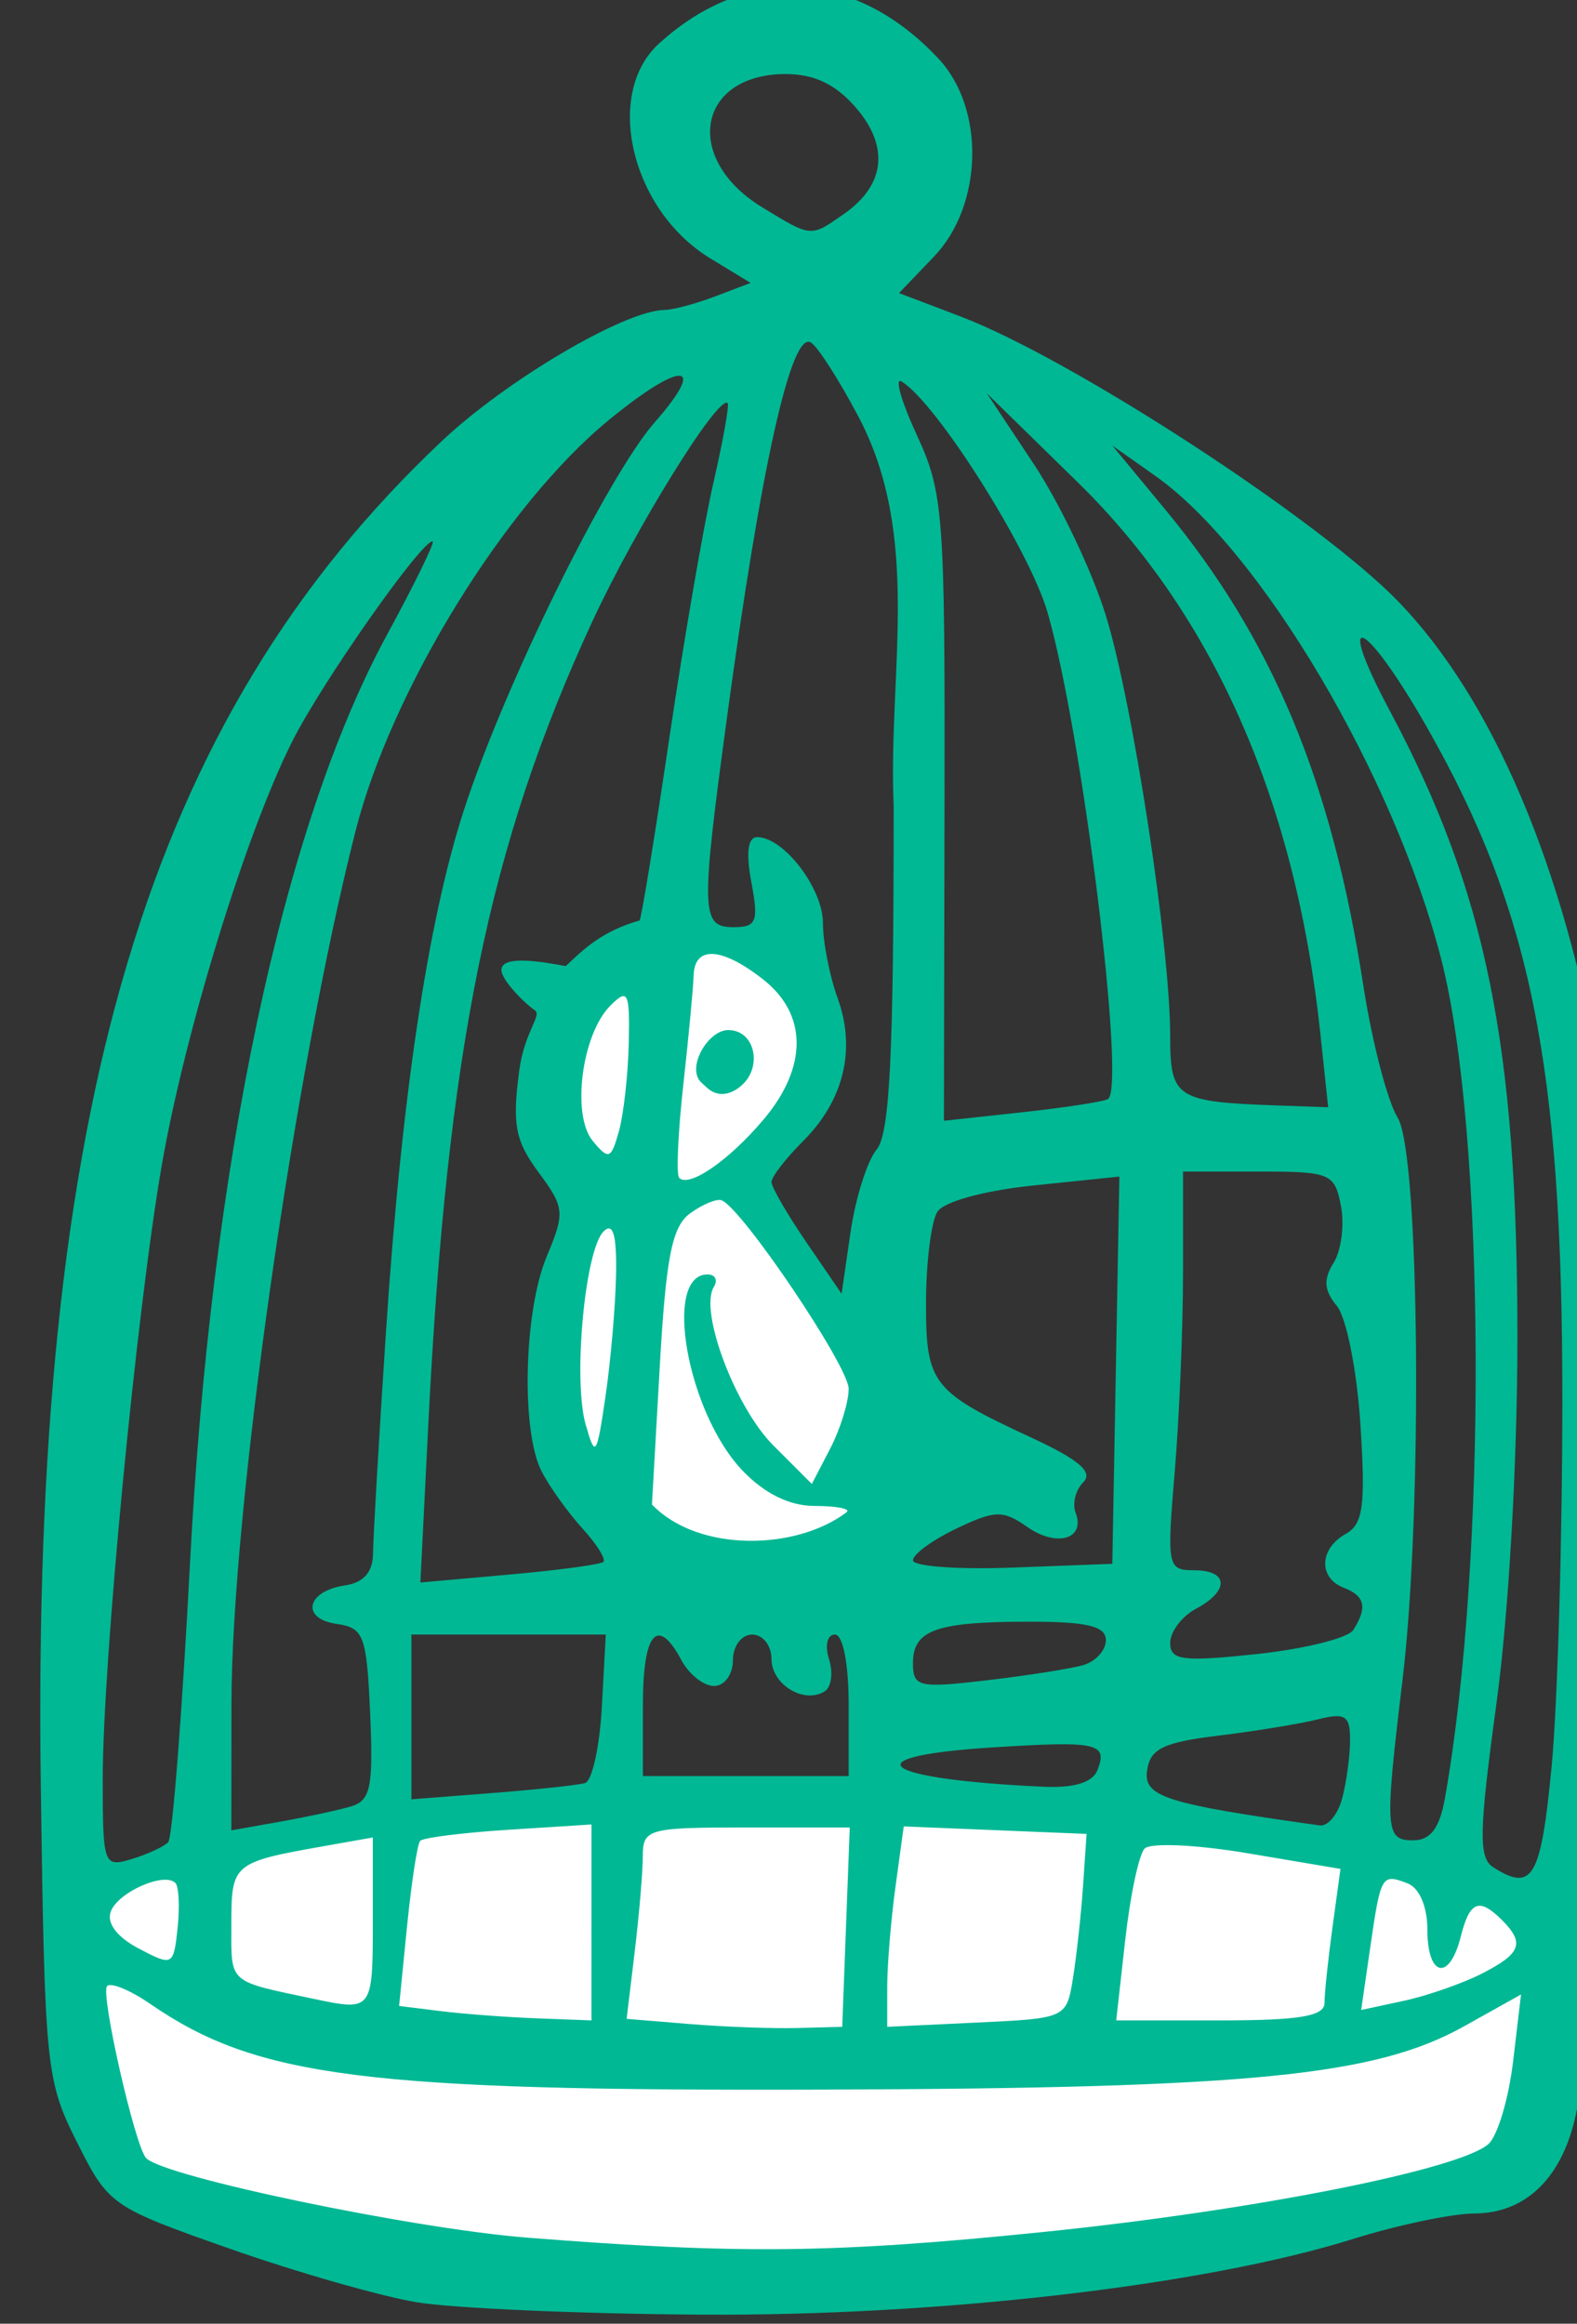 <?xml version="1.0" ?><svg height="176.187mm" viewBox="0 0 119.578 176.187" width="119.578mm" xmlns="http://www.w3.org/2000/svg">
    <rect x="0" y="0" width="119.578" height="176.187" fill="#333333" stroke="none"/>
    <path d="m 12245.83,2273.633 c -16.924,-0.791 -32.667,9.402 -41.527,28.561 -8.574,24.506 9.672,46.297 9.672,46.297 0,0 -24.624,41.852 -3.498,76.049 21.125,34.197 72.429,36.295 72.429,36.295 l 25.582,-48.641 -51.234,-70.678 c 0,0 9.053,-2.037 17.627,-20.309 8.573,-18.271 3.908,-37.901 -17.217,-45.246 -3.961,-1.377 -7.928,-2.146 -11.834,-2.328 z m 31.195,247.719 c -49.184,0.471 -101.555,3.975 -132.621,9.082 -49.705,8.171 -79.088,16.149 -76.707,30.268 0,0 -1.382,26.086 2.918,51.096 4.301,25.01 67.276,42.826 160.203,44.574 92.927,1.748 166.347,-11.227 214.346,-20.236 47.999,-9.009 40.934,-20.437 44.467,-49.279 3.533,-28.842 0.232,-32.81 -14.514,-39.062 -14.745,-6.253 -59.827,-17.814 -118.293,-23.705 -21.924,-2.209 -50.288,-3.019 -79.799,-2.736 z" fill="#FFFFFF" transform="translate(-121.6,-3.598) matrix(0.265,0,0,0.265,-1816.691,612.958) translate(-4730.569,-4305.399)"/>
    <path d="m 7433.458,-1640.761 c -10.341,-1.73 -34.353,-8.611 -53.358,-15.292 -34.002,-11.953 -34.703,-12.441 -43.756,-30.464 -8.873,-17.669 -9.24,-21.265 -10.364,-101.645 -2.719,-194.349 30.401,-305.528 114.706,-385.073 18.555,-17.51 52.436,-37.458 63.777,-37.551 2.396,-0.028 8.917,-1.77 14.49,-3.888 l 10.132,-3.852 -11.553,-7.025 c -22.601,-13.744 -30.539,-46.995 -14.669,-61.448 25.182,-22.938 56.112,-21.249 80.038,4.371 13.342,14.286 12.685,41.925 -1.344,56.568 l -10.002,10.441 17.63,6.71 c 31.957,12.161 102.96,58.422 125.359,81.676 26.909,27.935 47.109,75.423 57.581,135.366 7.43,42.523 7.548,137.458 0.248,206.075 -3.011,28.335 -5.479,61.742 -5.481,74.236 0,28.239 -11.562,45.331 -30.693,45.409 -6.398,0.028 -22.019,3.303 -34.715,7.283 -42.393,13.29 -118.385,22.107 -186.674,21.659 -34.408,-0.226 -71.019,-1.826 -81.363,-3.556 z m 179.766,-20.135 c 59.858,-6.12 119.367,-17.934 127.084,-25.227 2.578,-2.439 5.707,-13.042 6.955,-23.561 l 2.266,-19.127 -16.215,9.062 c -25.51,14.258 -60.87,17.757 -183.533,18.161 -130.992,0.431 -162,-3.52 -192.489,-24.528 -5.683,-3.915 -11.239,-6.212 -12.345,-5.104 -1.998,1.997 8.031,46.086 11.203,49.259 5.365,5.364 76.254,20.145 108.993,22.725 60.854,4.795 87.921,4.492 148.082,-1.659 z m -56.849,-87.177 1.076,-28.519 h -29.595 c -28.229,0 -29.598,0.382 -29.628,8.28 0,4.554 -1.063,16.874 -2.324,27.378 l -2.296,19.098 17.967,1.48 c 9.881,0.815 23.76,1.328 30.845,1.141 l 12.881,-0.339 1.074,-28.519 z m 64.972,14.422 c 1.029,-6.414 2.321,-18.286 2.87,-26.382 l 1.002,-14.72 -26.159,-1.071 -26.159,-1.071 -2.36,17.224 c -1.3,9.473 -2.365,22.375 -2.371,28.67 v 11.446 l 25.656,-1.218 c 25.643,-1.217 25.656,-1.224 27.525,-12.88 z m -137.804,-15.771 v -28.028 l -23.78,1.514 c -13.077,0.833 -24.436,2.268 -25.245,3.189 -0.806,0.921 -2.49,11.922 -3.74,24.447 l -2.274,22.772 11.879,1.478 c 6.533,0.813 18.917,1.743 27.519,2.067 l 15.641,0.589 z m 209.755,23.022 c 0,-2.753 1.027,-12.506 2.282,-21.672 l 2.285,-16.666 -26.548,-4.478 c -14.675,-2.475 -27.875,-3.069 -29.512,-1.327 -1.628,1.733 -4.12,13.501 -5.536,26.15 l -2.572,22.999 h 29.799 c 22.678,0 29.802,-1.197 29.802,-5.006 z m -272.315,-23.003 v -24.329 l -13.8,2.446 c -26.305,4.662 -26.68,4.978 -26.68,22.471 0,17.15 -1.286,16.001 23.92,21.332 16.344,3.457 16.56,3.173 16.56,-21.919 z m 317.393,14.591 c 11.172,-5.709 12.29,-8.7 5.705,-15.286 -6.544,-6.543 -9.248,-5.448 -11.815,4.784 -3.215,12.813 -9.53,11.518 -9.53,-1.956 0,-6.66 -2.288,-12.033 -5.677,-13.334 -7.43,-2.851 -7.659,-2.459 -10.689,18.403 l -2.589,17.833 12.238,-2.637 c 6.731,-1.45 16.791,-4.964 22.358,-7.808 z m -373.894,-25.911 c -3.193,-3.192 -16.339,2.606 -18.464,8.142 -1.275,3.322 1.719,7.317 7.94,10.598 9.756,5.144 10.013,5.01 11.167,-5.826 0.649,-6.1 0.359,-11.912 -0.643,-12.914 z m 393.805,-33.349 c 1.697,-17.71 3.077,-65.319 3.063,-105.798 -0.028,-94.944 -9.031,-139.371 -38.794,-191.6 -17.735,-31.119 -26.829,-35.113 -10.584,-4.649 27.583,51.725 36.522,95.662 36.522,179.482 0,35.362 -2.481,78.744 -5.973,104.38 -5.043,37.043 -5.186,44.367 -0.919,47.07 11.266,7.137 13.615,3.071 16.684,-28.886 z m -395.847,21.666 c 1.198,-1.291 3.996,-37.121 6.221,-79.624 5.975,-114.17 26.476,-210.803 56.41,-265.874 7.976,-14.674 13.83,-26.679 13.01,-26.679 -3.34,0 -31.571,40.244 -40.149,57.229 -13.181,26.111 -30.762,83.263 -37.37,121.492 -7.204,41.673 -16.858,142.123 -16.858,175.39 0,24.645 0.248,25.34 8.28,22.915 4.554,-1.376 9.26,-3.557 10.455,-4.848 z m 365.294,-12.466 c 12.18,-68.197 11.655,-190.641 -1.03,-240.115 -13.474,-52.561 -51.605,-117.011 -81.843,-138.339 l -12.282,-8.664 15.141,18.302 c 30.732,37.143 47.67,77.815 56.662,136.06 2.501,16.192 6.933,33.273 9.853,37.959 6.304,10.123 7.195,112.503 1.397,160.757 -5.183,43.126 -4.995,45.999 3.017,45.999 4.949,0 7.565,-3.442 9.086,-11.96 z m -313.029,2.264 c 5.644,-1.661 6.444,-5.505 5.52,-26.483 -0.988,-22.453 -1.802,-24.643 -9.574,-25.744 -10.375,-1.471 -8.691,-9.389 2.341,-11.012 5.376,-0.791 8.012,-3.802 8.051,-9.2 0.028,-4.413 1.692,-32.863 3.693,-63.222 4.396,-66.753 11.945,-117.393 22.248,-149.23 11.523,-35.603 41.073,-95.666 54.71,-111.199 15.284,-17.408 7.775,-17.762 -13.148,-0.619 -29.692,24.331 -62.256,77.201 -72.553,117.794 -17.6,69.388 -35.413,194.706 -35.457,249.461 l -0.028,36.289 13.8,-2.446 c 7.59,-1.345 16.772,-3.32 20.401,-4.389 z m 283.633,-2.264 c 1.22,-4.554 2.241,-12.037 2.269,-16.63 0.056,-7.082 -1.35,-7.998 -9.171,-6.035 -5.073,1.273 -17.907,3.375 -28.521,4.67 -15.77,1.925 -19.493,3.745 -20.385,9.966 -1.074,7.521 5.241,9.53 49.419,15.724 2.293,0.322 5.169,-3.141 6.389,-7.695 z m -216.636,-4.429 c 2.023,-0.591 4.19,-10.393 4.811,-21.782 l 1.131,-20.708 h -27.812 -27.809 v 23.57 23.57 l 22.998,-1.788 c 12.652,-0.984 24.657,-2.272 26.68,-2.863 z m 146.641,-3.733 c 2.961,-7.718 0.028,-8.354 -29.805,-6.481 -41.217,2.587 -32.954,9.083 14.327,11.265 8.832,0.407 14.114,-1.224 15.478,-4.784 z m -71.204,-18.517 c 0,-11.891 -1.62,-20.239 -3.927,-20.239 -2.194,0 -2.942,3.109 -1.689,7.05 1.231,3.878 0.662,8.023 -1.261,9.212 -5.956,3.681 -15.202,-1.972 -15.202,-9.296 0,-3.831 -2.484,-6.966 -5.52,-6.966 -3.066,0 -5.52,3.271 -5.52,7.36 0,4.048 -2.426,7.36 -5.39,7.36 -2.964,0 -7.162,-3.312 -9.328,-7.36 -6.878,-12.852 -11.04,-7.997 -11.04,12.88 v 20.24 h 29.44 29.438 z m 67.16,-11.506 c 3.541,-1.028 6.439,-4.242 6.439,-7.141 0,-3.982 -5.329,-5.272 -21.779,-5.272 -26.788,0 -33.42,2.353 -33.42,11.857 0,6.831 1.601,7.202 21.16,4.908 11.636,-1.366 24.056,-3.324 27.599,-4.352 z m 77.22,-10.036 c 4.115,-6.418 3.367,-9.757 -2.702,-12.086 -7.311,-2.805 -7.032,-11.159 0.513,-15.382 5.034,-2.817 5.738,-8.018 4.242,-31.329 -0.988,-15.395 -4.013,-30.625 -6.734,-33.904 -3.676,-4.431 -3.919,-7.587 -0.944,-12.349 2.197,-3.518 3.146,-10.836 2.108,-16.261 -1.788,-9.367 -2.975,-9.864 -23.534,-9.864 h -21.652 v 28.884 c 0,15.886 -1.071,41.554 -2.379,57.039 -2.291,27.082 -2.081,28.155 5.52,28.155 9.93,0 10.217,5.86 0.538,11.04 -4.046,2.167 -7.358,6.558 -7.358,9.758 0,4.993 3.527,5.442 24.839,3.168 13.662,-1.458 26.054,-4.549 27.541,-6.869 z m -214.591,-19.465 c 0.853,-0.737 -1.838,-5.06 -5.981,-9.606 -4.14,-4.546 -9.389,-11.882 -11.666,-16.303 -5.92,-11.493 -5.109,-45.78 1.452,-61.483 5.271,-12.617 5.136,-13.996 -2.349,-24.119 -6.665,-9.017 -7.546,-13.681 -5.501,-29.114 1.493,-11.248 6.699,-15.858 4.389,-17.285 -2.073,-1.281 -9.492,-8.331 -9.492,-11.483 0,-4.238 11.088,-2.494 18.41,-1.094 5.249,-5.007 10.517,-10.037 21.107,-13.049 0.483,-0.251 4.289,-23.522 8.456,-51.713 4.17,-28.19 9.856,-61.181 12.638,-73.313 2.782,-12.132 4.637,-22.479 4.123,-22.994 -2.6,-2.599 -26.448,35.89 -38.788,62.602 -29.587,64.038 -41.482,122.364 -46.878,229.837 l -2.258,44.992 25.394,-2.267 c 13.968,-1.247 26.092,-2.87 26.942,-3.608 z m 146.66,-54.871 1.013,-55.4 -24.448,2.531 c -14.227,1.473 -25.781,4.633 -27.635,7.56 -1.752,2.767 -3.213,14.349 -3.243,25.739 -0.056,23.456 1.639,25.653 30.152,38.863 13.615,6.309 17.752,9.858 14.857,12.753 -2.208,2.206 -3.201,6.126 -2.208,8.71 2.903,7.569 -5.385,10.014 -13.849,4.085 -6.936,-4.857 -9.188,-4.805 -20.247,0.468 -6.842,3.264 -12.442,7.353 -12.442,9.087 0,1.734 12.834,2.67 28.518,2.079 l 28.521,-1.075 z m -76.936,40.553 c 0.941,-0.942 -3.221,-1.713 -9.251,-1.713 -7.165,0 -14.316,-3.508 -20.636,-10.12 -15.839,-16.578 -22.888,-56.119 -10.002,-56.119 2.205,0 3.011,1.617 1.788,3.595 -4.239,6.863 6.124,34.427 17.059,45.36 l 10.993,10.993 5.266,-10.155 c 2.898,-5.585 5.269,-13.273 5.269,-17.084 0,-6.421 -30.555,-51.739 -36.357,-53.918 -1.419,-0.533 -5.481,1.153 -9.028,3.746 -5.167,3.778 -6.892,12.524 -8.675,44.002 l -2.224,39.287 c 13.312,13.873 41.506,13.114 55.798,2.126 z m -66.073,-67.768 c 0.221,-11.511 -0.836,-15.22 -3.571,-12.484 -5.332,5.332 -8.779,42.408 -5.133,55.212 2.765,9.719 3.163,9.165 5.677,-7.953 1.488,-10.12 2.848,-25.768 3.028,-34.775 z m 74.565,-35.918 c 3.759,-4.53 4.874,-26.974 4.874,-98.226 -1.634,-38.465 8.151,-76.896 -10.049,-111.414 -5.528,-10.482 -11.661,-20.054 -13.629,-21.27 -5.614,-3.469 -14.247,35.15 -24.058,107.615 -7.513,55.477 -7.377,59.672 1.904,59.672 6.607,0 7.231,-1.57 5.109,-12.88 -1.584,-8.443 -1.007,-12.88 1.675,-12.88 7.595,0 18.809,14.653 18.809,24.578 0,5.422 1.896,15.108 4.217,21.524 5.299,14.654 1.78,29.191 -9.889,40.86 -4.976,4.978 -9.05,10.246 -9.05,11.709 0,1.462 4.512,9.253 10.027,17.312 l 10.027,14.654 2.578,-17.691 c 1.419,-9.73 4.772,-20.334 7.455,-23.563 z m -32.322,-8.624 c 12.602,-14.977 12.566,-30.051 -0.11,-40.013 -11.848,-9.32 -19.681,-9.787 -19.932,-1.187 -0.11,3.542 -1.438,17.665 -2.961,31.384 -1.526,13.719 -2.051,25.667 -1.167,26.55 2.873,2.874 14.349,-5.074 24.16,-16.734 z m -17.799,-10.508 c -4.492,-4.121 1.819,-15.052 7.664,-15.052 7.383,0 9.591,9.665 4.628,15.035 -2.757,2.984 -7.106,4.776 -10.704,1.475 z m -20.81,-11.241 c 0.328,-14.763 -0.221,-15.856 -5.277,-10.785 -8.164,8.163 -11.161,31.305 -5.018,38.71 4.551,5.482 5.238,5.231 7.471,-2.729 1.35,-4.822 2.622,-16.161 2.823,-25.196 z m 137.094,15.944 c 5.294,-2.983 -7.396,-105.324 -17.277,-139.311 -5.213,-17.937 -31.665,-59.786 -41.714,-65.995 -2.109,-1.304 -0.166,5.551 4.294,15.232 7.692,16.665 8.117,22.361 7.954,106.939 l -0.166,89.336 22.251,-2.421 c 12.238,-1.331 23.335,-3.032 24.663,-3.779 z m 60.791,-18.835 c -7.021,-66.19 -30.52,-119.581 -69.357,-157.59 l -26.04,-25.486 13.43,20.239 c 7.386,11.132 16.626,30.526 20.534,43.098 7.766,24.99 18.472,94.835 18.472,120.529 0,17.787 1.645,18.845 30.884,19.868 l 14.324,0.501 z m -136.239,-234.482 c 11.724,-8.211 12.955,-19.202 3.395,-30.315 -5.757,-6.693 -11.937,-9.663 -20.109,-9.663 -25.295,0 -29.578,24.205 -6.748,38.126 14.219,8.67 13.78,8.635 23.462,1.852 z" fill="#00B894" transform="translate(-121.6,-3.598) matrix(0.265,0,0,0.265,-1816.691,612.958)"/>
</svg>